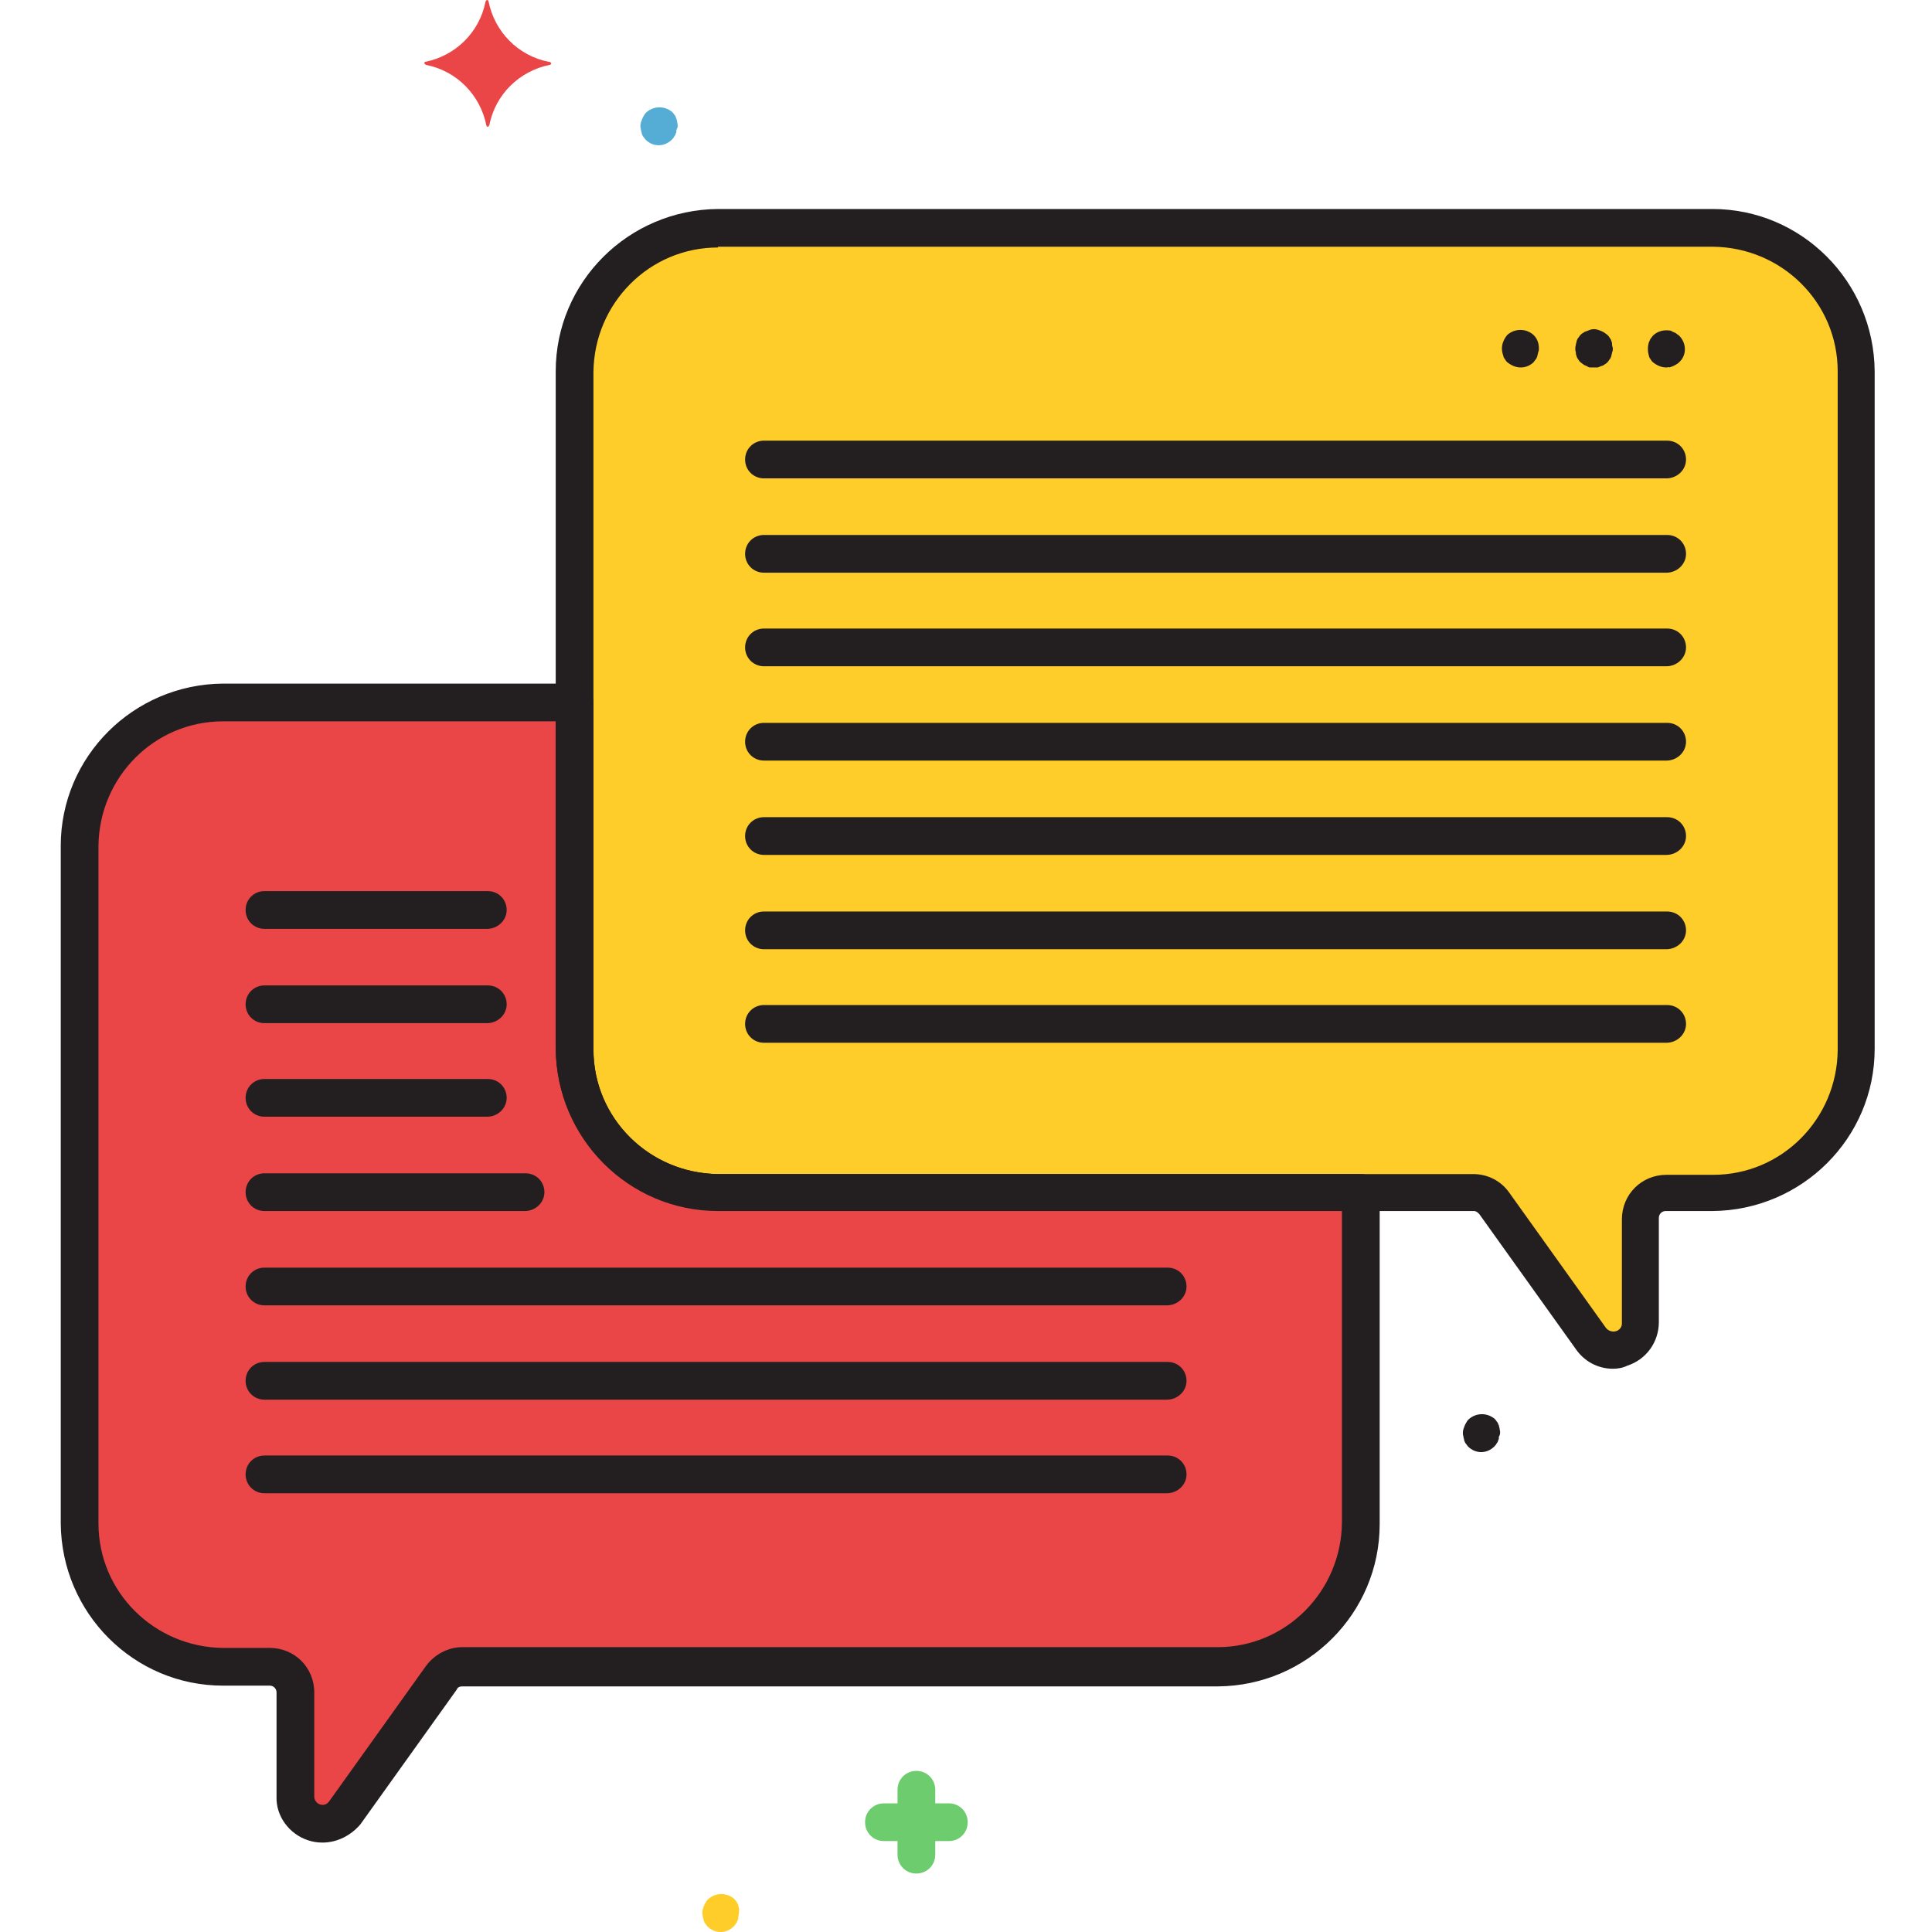 <svg height="512pt" viewBox="-16 0 512 512.1" width="512pt" xmlns="http://www.w3.org/2000/svg"><path d="m437.852 60.602h-263.602c-21 0-37.801 17-38 37.797v179.602c0 21 17 38 38 38h200.199c2.199 0 4.199 1 5.602 2.801l25.598 35.801c2.402 3.199 6.801 4 10 1.598 1.801-1.398 3-3.598 3-5.801v-27.598c0-3.801 3-6.801 6.801-6.801h12.402c21 0 38-17 38-38v-179.602c-.203-20.797-17-37.797-38-37.797zm0 0" fill="#ffcd29"/><path d="m174.25 316c-21 0-37.801-17-38-38v-92h-93.199c-21 0-38 17-38 38v179.602c0 21 17 38 38 38h12.398c3.801 0 6.801 3 6.801 6.797v27.602c0 4 3.199 7.199 7.199 7.199 2.402 0 4.602-1.199 5.801-3l25.602-35.801c1.199-1.797 3.398-2.797 5.598-2.797h200.199c21 0 38-17 38-38v-87.602zm0 0" fill="#ea4647"/><path d="m235.449 478h-3.598v-3.602c0-2.797-2.203-5-5-5-2.801 0-5 2.203-5 5v3.602h-3.602c-2.801 0-5 2.199-5 5s2.199 5 5 5h3.602v3.602c0 2.797 2.199 5 5 5 2.797 0 5-2.203 5-5v-3.602h3.598c2.801 0 5-2.199 5-5s-2.199-5-5-5zm0 0" fill="#6dcc6d"/><path d="m163.449 32.398c0-.398-.199-.598-.199-1-.199-.199-.199-.598-.398-.797-.203-.203-.402-.602-.602-.801-2-1.801-5-1.801-7 0-.199.199-.398.398-.602.801-.398.598-.598 1.199-.797 1.797-.203.602-.203 1.402 0 2 0 .402.199.602.199 1 .199.402.199.602.398.801s.402.602.602.801c2 2 5 2 7 0 .199-.199.398-.398.598-.801.203-.199.402-.598.402-.801.199-.199.199-.598.199-1 .398-.598.398-1.398.199-2zm0 0" fill="#55acd5"/><path d="m381.449 378.801c0-.402-.199-.602-.199-1-.199-.199-.199-.602-.398-.801-.203-.199-.402-.602-.602-.801-2-1.801-5-1.801-7 0-.199.199-.398.402-.602.801-.398.602-.598 1.199-.797 1.801-.203.598-.203 1.398 0 2 0 .398.199.598.199 1 .199.398.199.598.398.801.199.199.402.598.602.797 2 2 5 2 7 0 .199-.199.398-.398.598-.797.203-.203.402-.602.402-.801.199-.199.199-.602.199-1 .398-.602.398-1.199.199-2zm0 0" fill="#231f20"/><path d="m179.852 506c0-.398-.203-.602-.203-1-.199-.199-.199-.602-.398-.801s-.398-.598-.602-.801c-2-1.797-5-1.797-7 0-.199.203-.398.402-.598.801-.402.602-.602 1.199-.801 1.801s-.199 1.398 0 2c0 .398.199.602.199 1 .199.398.199.602.402.801.199.199.398.598.598.801 2 2 5 2 7 0 .199-.203.402-.402.602-.801.199-.199.398-.602.398-.801.199-.199.199-.602.199-1 .203-.602.203-1.398.203-2zm0 0" fill="#ffcd29"/><path d="m129.449 16.398c-8.199-1.598-14.398-8-16-16 0-.199-.199-.398-.398-.398s-.199.199-.402.398c-1.598 8.203-8 14.402-16 16-.199 0-.199.203-.199.402s.199.199.402.398c8.199 1.602 14.398 8 16 16 0 .199.199.402.398.402s.199-.203.398-.402c1.602-8.199 8-14.398 16-16 .203 0 .402-.199.402-.398-.199-.402-.402-.402-.602-.402zm0 0" fill="#ea4647"/><g fill="#231f20"><path d="m425.648 176.602h-239.199c-2.801 0-5-2.203-5-5 0-2.801 2.199-5 5-5h239.402c2.797 0 5 2.199 5 5 0 2.797-2.402 5-5.203 5zm0 0"/><path d="m425.648 201.602h-239.199c-2.801 0-5-2.203-5-5 0-2.801 2.199-5 5-5h239.402c2.797 0 5 2.199 5 5 0 2.797-2.402 5-5.203 5zm0 0"/><path d="m425.648 126.801h-239.199c-2.801 0-5-2.199-5-5s2.199-5 5-5h239.402c2.797 0 5 2.199 5 5s-2.402 5-5.203 5zm0 0"/><path d="m425.648 151.801h-239.199c-2.801 0-5-2.199-5-5s2.199-5 5-5h239.402c2.797 0 5 2.199 5 5s-2.402 5-5.203 5zm0 0"/><path d="m425.648 226.602h-239.199c-2.801 0-5-2.203-5-5 0-2.801 2.199-5 5-5h239.402c2.797 0 5 2.199 5 5 0 2.797-2.402 5-5.203 5zm0 0"/><path d="m425.648 251.602h-239.199c-2.801 0-5-2.203-5-5 0-2.801 2.199-5 5-5h239.402c2.797 0 5 2.199 5 5 0 2.797-2.402 5-5.203 5zm0 0"/><path d="m425.648 276.398h-239.199c-2.801 0-5-2.199-5-5 0-2.797 2.199-5 5-5h239.402c2.797 0 5 2.203 5 5 0 2.801-2.402 5-5.203 5zm0 0"/><path d="m113.051 296h-59c-2.801 0-5-2.199-5-5s2.199-5 5-5h59.199c2.801 0 5 2.199 5 5s-2.398 5-5.199 5zm0 0"/><path d="m123.051 321h-69c-2.801 0-5-2.199-5-5s2.199-5 5-5h69.199c2.801 0 5 2.199 5 5s-2.398 5-5.199 5zm0 0"/><path d="m113.051 246.199h-59c-2.801 0-5-2.199-5-5s2.199-5 5-5h59.199c2.801 0 5 2.199 5 5s-2.398 5-5.199 5zm0 0"/><path d="m113.051 271.199h-59c-2.801 0-5-2.199-5-5s2.199-5 5-5h59.199c2.801 0 5 2.199 5 5s-2.398 5-5.199 5zm0 0"/><path d="m293.25 346h-239.199c-2.801 0-5-2.199-5-5s2.199-5 5-5h239.398c2.801 0 5 2.199 5 5s-2.398 5-5.199 5zm0 0"/><path d="m293.25 371h-239.199c-2.801 0-5-2.199-5-5s2.199-5 5-5h239.398c2.801 0 5 2.199 5 5s-2.398 5-5.199 5zm0 0"/><path d="m293.25 395.801h-239.199c-2.801 0-5-2.199-5-5s2.199-5 5-5h239.398c2.801 0 5 2.199 5 5s-2.398 5-5.199 5zm0 0"/><path d="m411.449 362.801c-4 0-7.598-2-9.801-5.199l-25.598-35.801c-.402-.402-.801-.801-1.402-.801h-200.398c-23.602 0-42.801-19.199-43-43v-179.602c0-23.598 19.199-42.797 43-43h263.602c23.598 0 42.797 19.203 43 43v179.602c0 23.602-19.203 42.801-43 43h-12.402c-1 0-1.801.801-1.801 1.801v27.598c0 5.402-3.398 10-8.398 11.602-1.199.602-2.602.801-3.801.801zm-237.199-297.199c-18.199 0-32.801 14.797-33 33v179.598c0 18.199 14.801 32.801 33 33h200.199c3.801 0 7.402 1.801 9.602 5l25.598 35.801c.801 1 2.203 1.199 3.203.602.598-.402 1-1 1-1.801v-27.602c0-6.598 5.199-11.801 11.797-11.801h12.402c18.199 0 32.801-14.797 33-33v-180c0-18.199-14.801-32.797-33-33h-263.801zm0 0"/><path d="m69.449 488.398c-1.398 0-2.598-.199-3.801-.598-5-1.602-8.598-6.402-8.398-11.602v-27.598c0-1-.801-1.801-1.801-1.801h-12.398c-23.602 0-42.801-19.199-43-43v-179.602c0-23.598 19.199-42.801 43-43h93.199c2.801 0 5 2.199 5 5v92c0 18.199 14.801 32.801 33 33h170.398c2.801 0 5 2.199 5 5v87.801c0 23.602-19.199 42.801-42.797 43h-200.402c-.598 0-1.199.199-1.398.801l-25.602 35.801c-2.398 2.797-6 4.797-10 4.797zm-26.398-297.199c-18.199 0-32.801 14.801-33 33v179.602c0 18.199 14.801 32.801 33 33h12.398c6.602 0 11.801 5.199 11.801 11.801v27.598c0 1.199 1 2.199 2.199 2.199.801 0 1.402-.398 1.801-1l25.602-35.797c2.199-3 5.797-5 9.598-5h200.199c18.203 0 32.801-14.801 33-33v-82.801h-165.398c-23.602 0-42.801-19.199-43-43v-86.602zm0 0"/><path d="m387.051 97.398c-1.402 0-2.602-.598-3.602-1.398-.199-.199-.398-.398-.598-.801-.203-.199-.402-.598-.402-.801-.199-.598-.398-1.199-.398-2 0-1.398.598-2.598 1.398-3.598 2-1.801 5-1.801 7 0 1 1 1.402 2.199 1.402 3.598 0 .402 0 .602-.203 1 0 .402-.199.602-.199 1-.199.402-.199.602-.398.801s-.402.602-.602.801c-.801.801-2 1.398-3.398 1.398zm0 0"/><path d="m406.449 97.398c-.398 0-.598 0-1 0-.398 0-.598-.199-1-.398-.398-.199-.598-.199-.801-.398-.199-.203-.598-.402-.797-.602-.203-.199-.402-.398-.602-.801-.199-.199-.398-.598-.398-.801-.203-.398-.203-.598-.203-1-.199-.598-.199-1.398 0-2 0-.398.203-.598.203-1 .199-.398.199-.598.398-.797.199-.203.398-.602.602-.801.199-.199.398-.402.797-.602.203-.199.602-.398.801-.398.402-.199.602-.199 1-.402.602-.199 1.402-.199 2 0 .602.203 1.199.402 1.801.801.199.199.602.402.801.602s.398.398.598.801c.203.199.402.598.402.797.199.402.199.602.199 1 0 .402.199.602.199 1 0 .402 0 .602-.199 1 0 .402-.199.602-.199 1-.199.402-.199.602-.402.801-.199.199-.398.602-.598.801s-.402.398-.801.602c-.199.199-.602.398-.801.398-.398.199-.598.199-1 .398-.398 0-.801 0-1 0zm0 0"/><path d="m425.648 97.398c-1.398 0-2.598-.598-3.598-1.398-.199-.199-.402-.398-.602-.801-.199-.199-.398-.598-.398-.801-.402-1.199-.402-2.598 0-3.797.199-.203.199-.602.398-.801s.402-.602.602-.801c1.199-1.199 2.801-1.602 4.398-1.398.402 0 .602.199 1 .398.402.199.602.199.801.398.199.203.602.402.801.602 2 2 2 5.199 0 7-.199.199-.402.398-.801.602-.602.398-1.199.598-1.801.797 0-.199-.398 0-.801 0zm0 0"/></g></svg>